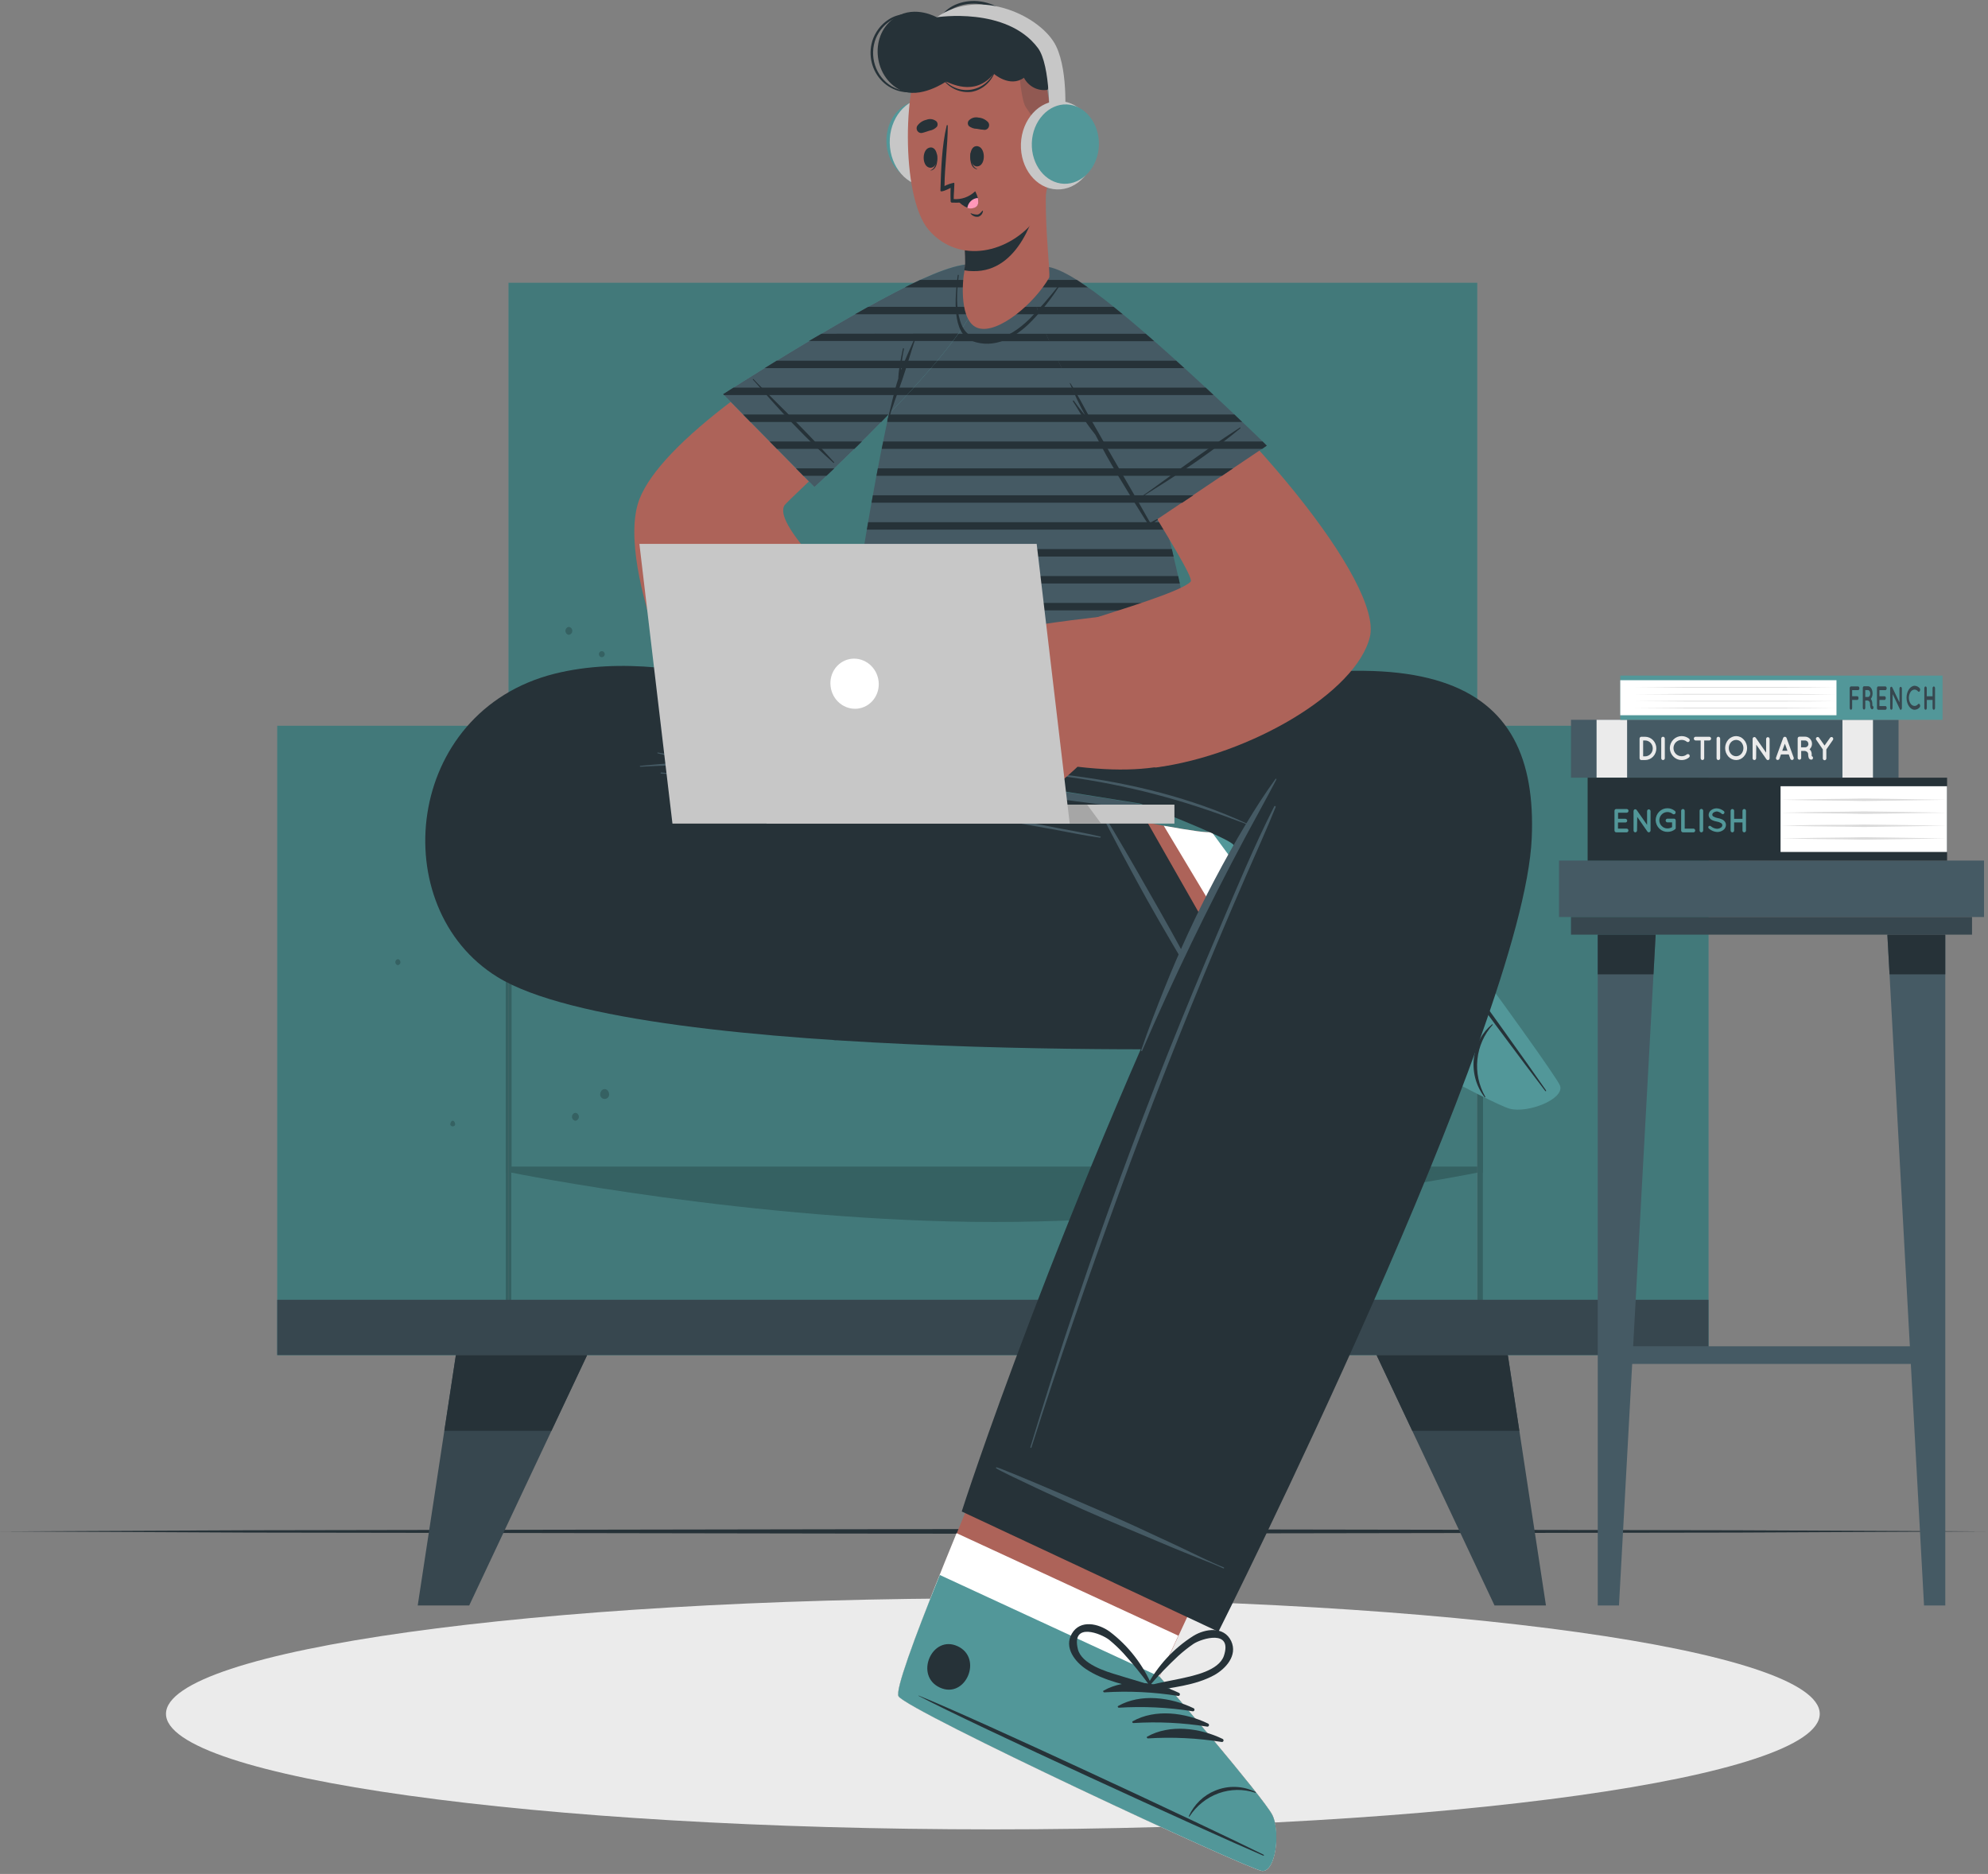 <svg width="594" height="560" viewBox="0 0 594 560" fill="none" xmlns="http://www.w3.org/2000/svg">
<rect x="0" y="0" width="594" height="560" fill="#808080" stroke="none"/>
<path d="M296.66 546.686C433.111 546.686 543.727 531.229 543.727 512.162C543.727 493.095 433.111 477.637 296.66 477.637C160.209 477.637 49.594 493.095 49.594 512.162C49.594 531.229 160.209 546.686 296.66 546.686Z" fill="#EBEBEB"/>
<path d="M0 457.641L74.165 457.301L148.33 457.173L296.66 456.931L444.991 457.173L519.156 457.301L593.321 457.641L519.156 457.997L444.991 458.11L296.66 458.352L148.33 458.11L74.165 457.997L0 457.641Z" fill="#263238"/>
<path d="M151.961 216.893H82.836V404.967H151.961V216.893Z" fill="#529799"/>
<path opacity="0.2" d="M151.961 216.893H82.836V404.967H151.961V216.893Z" fill="black"/>
<path d="M510.5 216.893H441.375V404.967H510.5V216.893Z" fill="#529799"/>
<path opacity="0.2" d="M510.5 216.893H441.375V404.967H510.5V216.893Z" fill="black"/>
<path d="M441.388 84.505H151.945V404.967H441.388V84.505Z" fill="#529799"/>
<path opacity="0.2" d="M441.388 84.505H151.945V404.967H441.388V84.505Z" fill="black"/>
<g opacity="0.2">
<path d="M443.058 216.893H441.414V404.953H443.058V216.893Z" fill="black"/>
<path d="M152.769 216.893H151.125V404.953H152.769V216.893Z" fill="black"/>
<path d="M443.088 350.432H151.125V292.049H443.088V350.432ZM152.851 348.629H441.389V293.796H152.851V348.629Z" fill="black"/>
</g>
<g opacity="0.2">
<path d="M169.97 187.339C169.689 187.371 169.428 187.51 169.239 187.729C169.05 187.948 168.945 188.231 168.945 188.525C168.945 188.819 169.05 189.103 169.239 189.322C169.428 189.54 169.689 189.679 169.97 189.711C170.252 189.679 170.513 189.54 170.702 189.322C170.891 189.103 170.996 188.819 170.996 188.525C170.996 188.231 170.891 187.948 170.702 187.729C170.513 187.51 170.252 187.371 169.97 187.339Z" fill="black"/>
<path d="M171.931 332.552C171.65 332.584 171.389 332.723 171.2 332.942C171.011 333.161 170.906 333.444 170.906 333.738C170.906 334.032 171.011 334.316 171.2 334.534C171.389 334.753 171.65 334.892 171.931 334.924C172.213 334.892 172.474 334.753 172.663 334.534C172.852 334.316 172.957 334.032 172.957 333.738C172.957 333.444 172.852 333.161 172.663 332.942C172.474 332.723 172.213 332.584 171.931 332.552Z" fill="black"/>
<path d="M250.164 309.872C250.164 309.744 250.041 309.631 249.986 309.517C249.94 309.438 249.875 309.372 249.797 309.327C249.719 309.281 249.631 309.257 249.541 309.257C249.452 309.257 249.364 309.281 249.286 309.327C249.208 309.372 249.142 309.438 249.096 309.517C249.029 309.631 248.969 309.75 248.918 309.872C248.261 311.278 250.808 311.278 250.164 309.872Z" fill="black"/>
<path d="M135.895 335.535C135.895 335.421 135.785 335.293 135.716 335.18C135.67 335.1 135.605 335.035 135.527 334.989C135.449 334.943 135.361 334.92 135.271 334.92C135.182 334.92 135.094 334.943 135.016 334.989C134.938 335.035 134.873 335.1 134.826 335.18C134.758 335.293 134.703 335.421 134.648 335.535C134.004 336.941 136.552 336.941 135.895 335.535Z" fill="black"/>
<path d="M179.818 194.582C179.585 194.582 179.363 194.678 179.198 194.849C179.034 195.019 178.941 195.25 178.941 195.491C178.941 195.732 179.034 195.964 179.198 196.134C179.363 196.304 179.585 196.4 179.818 196.4C180.05 196.4 180.273 196.304 180.438 196.134C180.602 195.964 180.695 195.732 180.695 195.491C180.695 195.25 180.602 195.019 180.438 194.849C180.273 194.678 180.05 194.582 179.818 194.582Z" fill="black"/>
<path d="M118.884 286.624C118.673 286.651 118.478 286.758 118.336 286.924C118.195 287.09 118.117 287.304 118.117 287.526C118.117 287.747 118.195 287.961 118.336 288.127C118.478 288.293 118.673 288.4 118.884 288.427C119.096 288.4 119.291 288.293 119.432 288.127C119.574 287.961 119.652 287.747 119.652 287.526C119.652 287.304 119.574 287.09 119.432 286.924C119.291 286.758 119.096 286.651 118.884 286.624Z" fill="black"/>
<path d="M233.658 143.996C233.43 143.762 233.122 143.632 232.802 143.632C232.481 143.632 232.174 143.762 231.946 143.996C231.738 144.22 231.591 144.496 231.519 144.798C231.447 145.1 231.452 145.415 231.535 145.714C231.636 145.979 231.811 146.206 232.039 146.367C232.266 146.527 232.534 146.612 232.809 146.612C233.083 146.612 233.352 146.527 233.579 146.367C233.806 146.206 233.981 145.979 234.082 145.714C234.165 145.414 234.169 145.097 234.094 144.795C234.019 144.494 233.869 144.218 233.658 143.996Z" fill="black"/>
<path d="M181.518 325.835C181.289 325.602 180.982 325.471 180.662 325.471C180.341 325.471 180.034 325.602 179.805 325.835C179.598 326.056 179.451 326.33 179.378 326.63C179.306 326.929 179.312 327.243 179.395 327.539C179.498 327.8 179.673 328.022 179.899 328.179C180.125 328.336 180.39 328.42 180.662 328.42C180.933 328.42 181.199 328.336 181.424 328.179C181.65 328.022 181.825 327.8 181.928 327.539C182.014 327.243 182.021 326.928 181.949 326.628C181.877 326.328 181.728 326.054 181.518 325.835Z" fill="black"/>
<path d="M421.994 338.077C422.299 338.077 422.592 337.951 422.808 337.727C423.023 337.504 423.145 337.2 423.145 336.884C423.145 336.567 423.023 336.264 422.808 336.04C422.592 335.817 422.299 335.691 421.994 335.691C421.689 335.691 421.396 335.817 421.181 336.04C420.965 336.264 420.844 336.567 420.844 336.884C420.844 337.2 420.965 337.504 421.181 337.727C421.396 337.951 421.689 338.077 421.994 338.077Z" fill="black"/>
<path d="M352.502 179.642C352.783 179.61 353.044 179.471 353.233 179.253C353.422 179.034 353.527 178.75 353.527 178.456C353.527 178.162 353.422 177.879 353.233 177.66C353.044 177.441 352.783 177.302 352.502 177.27C352.22 177.302 351.96 177.441 351.77 177.66C351.581 177.879 351.477 178.162 351.477 178.456C351.477 178.75 351.581 179.034 351.77 179.253C351.96 179.471 352.22 179.61 352.502 179.642Z" fill="black"/>
<path d="M459.073 326.872C459.073 326.985 459.182 327.113 459.251 327.227C459.297 327.306 459.362 327.372 459.44 327.417C459.518 327.463 459.606 327.487 459.696 327.487C459.785 327.487 459.873 327.463 459.951 327.417C460.029 327.372 460.094 327.306 460.141 327.227C460.209 327.113 460.264 326.985 460.319 326.872C461.017 325.466 458.429 325.466 459.073 326.872Z" fill="black"/>
<path d="M317.577 255.366C317.805 255.599 318.113 255.73 318.433 255.73C318.753 255.73 319.061 255.599 319.289 255.366C319.499 255.143 319.648 254.867 319.72 254.565C319.792 254.262 319.785 253.946 319.7 253.647C319.597 253.387 319.421 253.164 319.196 253.007C318.97 252.851 318.705 252.767 318.433 252.767C318.161 252.767 317.896 252.851 317.67 253.007C317.445 253.164 317.269 253.387 317.166 253.647C317.085 253.946 317.08 254.262 317.152 254.563C317.224 254.864 317.371 255.141 317.577 255.366Z" fill="black"/>
</g>
<g opacity="0.2">
<path d="M152.852 350.432C152.852 350.432 225.743 365.174 297.073 365.174C368.403 365.174 441.377 350.432 441.377 350.432H152.852Z" fill="black"/>
</g>
<path d="M510.487 388.422H82.836V404.953H510.487V388.422Z" fill="#37474F"/>
<path d="M175.42 404.967L157.848 442.275L140.193 479.782H124.812L130.524 442.275L136.208 404.967H175.42Z" fill="#37474F"/>
<path d="M136.207 404.967H175.433L164.764 427.59H132.77L136.207 404.967Z" fill="#263238"/>
<path d="M461.92 479.782H446.553L428.898 442.275L411.312 404.967H450.539L456.209 442.275L461.92 479.782Z" fill="#37474F"/>
<path d="M453.976 427.59H421.982L411.312 404.967H450.525L453.976 427.59Z" fill="#263238"/>
<path d="M465.535 324.344C464.275 320.41 397.122 228.397 392.534 226.636C392.014 226.394 361.991 248.549 361.991 248.549C360.759 250.267 303.7 237.756 303.7 237.756L303.125 309.134L407.066 306.847C407.066 306.847 421.104 315.368 433.951 322.37C441.854 326.63 448.853 330.323 450.853 330.891C456.085 332.254 466.809 328.249 465.535 324.344Z" fill="#AD6359"/>
<path d="M450.892 330.877C448.879 330.337 441.894 326.701 434.005 322.356C421.172 315.382 407.133 306.805 407.133 306.805L384 307.33L347.719 246.76C355.676 248.18 361.607 249.089 362.004 248.549C362.004 248.549 391.999 226.394 392.533 226.636C397.121 228.397 464.274 320.367 465.534 324.33C466.794 328.292 456.083 332.268 450.892 330.877Z" fill="white"/>
<path d="M466.138 324.457C464.769 320.424 397.37 228.482 392.658 226.664C390.878 225.954 376.223 235.37 361.992 248.549L405.56 307.827C405.56 307.827 445.745 329.911 451.114 331.331C456.482 332.751 467.467 328.491 466.138 324.457Z" fill="#529799"/>
<path d="M461.633 325.934C449.964 310.81 404.259 248.663 393.823 232.799C393.741 232.657 393.823 232.601 393.919 232.714C405.807 247.456 451.018 309.986 461.879 325.75C462.098 326.076 461.879 326.289 461.633 325.934Z" fill="#263238"/>
<path d="M443.581 327.88C442.283 326.199 441.335 324.257 440.795 322.177C440.255 320.097 440.136 317.924 440.445 315.794C440.979 311.957 442.916 308.479 445.855 306.08C445.951 306.08 446.074 306.18 445.992 306.265C443.435 309.11 441.837 312.738 441.437 316.604C441.037 320.47 441.857 324.367 443.773 327.71C443.795 327.736 443.806 327.77 443.803 327.805C443.801 327.84 443.785 327.872 443.759 327.894C443.734 327.917 443.701 327.928 443.667 327.925C443.634 327.923 443.603 327.906 443.581 327.88Z" fill="#263238"/>
<path d="M410.584 311.434C405.982 305.328 402.832 296.523 404.887 288.854C404.969 288.555 405.366 288.669 405.421 288.925C406.646 296.473 408.653 303.863 411.406 310.966C411.438 311.075 411.433 311.192 411.391 311.297C411.35 311.403 411.275 311.49 411.178 311.545C411.082 311.6 410.971 311.619 410.862 311.599C410.754 311.579 410.656 311.521 410.584 311.434Z" fill="#263238"/>
<path d="M415.819 314.786C411.217 308.679 408.067 299.874 410.121 292.205C410.203 291.907 410.601 292.021 410.642 292.276C411.88 299.822 413.886 307.21 416.627 314.317C416.672 314.427 416.676 314.55 416.639 314.662C416.602 314.775 416.526 314.869 416.426 314.928C416.325 314.986 416.208 315.003 416.096 314.977C415.984 314.951 415.885 314.883 415.819 314.786Z" fill="#263238"/>
<path d="M421.159 318.138C416.557 312.031 413.407 303.226 415.461 295.557C415.529 295.259 415.94 295.372 415.981 295.628C417.219 303.174 419.226 310.562 421.967 317.669C422.012 317.778 422.016 317.901 421.979 318.014C421.942 318.127 421.866 318.221 421.765 318.279C421.665 318.337 421.548 318.355 421.436 318.329C421.324 318.303 421.225 318.235 421.159 318.138Z" fill="#263238"/>
<path d="M426.445 321.489C421.83 315.382 418.693 306.577 420.748 298.894C420.748 298.61 421.227 298.724 421.268 298.979C422.5 306.527 424.506 313.916 427.253 321.021C427.298 321.13 427.302 321.253 427.265 321.366C427.228 321.478 427.152 321.573 427.052 321.631C426.952 321.689 426.835 321.707 426.723 321.68C426.611 321.654 426.512 321.586 426.445 321.489Z" fill="#263238"/>
<path d="M382.591 247.853C377.523 240.923 387.919 232.757 392.987 239.701C398.054 246.646 387.659 254.798 382.591 247.853Z" fill="#263238"/>
<path d="M407.969 323.25C409.667 316.661 408.544 309.531 408.257 302.828C408.237 302.681 408.185 302.541 408.104 302.419C408.024 302.297 407.916 302.196 407.791 302.124C407.666 302.052 407.527 302.012 407.384 302.006C407.241 302 407.099 302.029 406.969 302.09C406.95 302.066 406.926 302.047 406.898 302.033C406.871 302.02 406.842 302.013 406.812 302.013C406.781 302.013 406.752 302.02 406.725 302.033C406.697 302.047 406.673 302.066 406.654 302.09C401.528 306.85 397.697 312.922 395.546 319.7C394.369 323.676 394.82 329.527 399.655 330.678C404.134 331.714 406.969 327.099 407.969 323.25ZM403.244 327.426C396.327 331.913 396.848 321.944 397.834 319.047C398.503 317.191 399.29 315.384 400.189 313.636C402.11 310.049 404.203 306.565 406.462 303.197C406.462 306.506 406.627 309.787 406.695 313.139C406.777 317.016 407.065 324.954 403.244 327.426Z" fill="#263238"/>
<path d="M386.782 283.116C383.262 286.667 385.796 291.921 388.768 294.705C393.979 299.363 400.281 302.517 407.039 303.851C407.069 303.858 407.099 303.857 407.129 303.849C407.158 303.841 407.185 303.827 407.208 303.806C407.231 303.785 407.248 303.759 407.259 303.73C407.271 303.7 407.275 303.669 407.272 303.638C407.415 303.623 407.553 303.573 407.675 303.493C407.796 303.413 407.898 303.304 407.971 303.175C408.045 303.047 408.088 302.902 408.097 302.753C408.107 302.604 408.082 302.454 408.025 302.317C404.944 296.423 402.355 289.706 397.616 284.962C394.85 282.264 390.124 279.765 386.782 283.116ZM401.588 294.364C403.177 297.204 404.615 300.158 406.3 302.956C402.689 301.281 399.164 299.414 395.74 297.36C394.092 296.353 392.518 295.224 391.028 293.98C388.741 292.035 383.331 283.769 391.494 283.911C396 283.997 399.698 290.955 401.588 294.364Z" fill="#263238"/>
<path d="M300.55 215.871H253.901C253.901 215.871 205.101 191.557 165.793 201.314C120.732 212.548 114.966 271.229 148.645 291.978C191.322 318.28 381.234 313.181 381.234 313.181L340.146 241.036C340.146 241.036 276.992 227.246 219.728 229.249L300.536 240.61L300.55 215.871Z" fill="#263238"/>
<path d="M342.913 245.737C342.866 245.62 342.838 245.495 342.831 245.368L342.748 245.055C342.748 244.828 342.639 244.601 342.57 244.36C342.438 243.877 342.278 243.403 342.091 242.939C341.927 242.471 341.721 242.016 341.516 241.519C341.291 241.074 341.035 240.647 340.749 240.241C340.749 240.241 340.68 240.241 340.639 240.241C340.617 240.235 340.593 240.235 340.571 240.241C340.571 240.241 340.502 240.241 340.461 240.241C340.43 240.233 340.397 240.233 340.365 240.241C333.421 238.821 286.224 231.89 279.212 231.067C272.199 230.243 265.036 229.547 257.941 228.936C243.782 227.661 229.57 227.13 215.36 227.346C213.99 227.346 212.703 227.417 211.374 227.474C211.086 227.374 210.785 227.317 210.498 227.246C209.813 227.076 209.128 226.906 208.443 226.764C207.169 226.508 205.868 226.309 204.581 226.11C201.841 225.684 199.198 225.386 196.527 224.875C196.495 224.875 196.463 224.888 196.44 224.912C196.417 224.936 196.404 224.969 196.404 225.003C196.404 225.036 196.417 225.069 196.44 225.093C196.463 225.117 196.495 225.13 196.527 225.13C199.267 225.741 201.869 226.551 204.553 227.161C205.334 227.332 206.101 227.516 206.882 227.673C201.677 227.957 196.473 228.368 191.282 228.865C191.254 228.875 191.23 228.893 191.214 228.917C191.197 228.941 191.188 228.97 191.188 229C191.188 229.03 191.197 229.059 191.214 229.084C191.23 229.108 191.254 229.126 191.282 229.135C198.349 228.695 205.471 228.638 212.566 228.766C219.66 228.894 226.618 229.05 233.644 229.476C247.861 230.314 262.05 231.635 276.212 233.169C284.156 234.035 332.271 241.32 340.242 241.69H340.338C340.406 241.874 340.475 242.073 340.557 242.258C340.776 242.698 340.995 243.152 341.242 243.578C341.458 244.008 341.696 244.425 341.954 244.828C342.077 245.027 342.201 245.226 342.338 245.425L342.543 245.723C342.624 245.818 342.693 245.923 342.748 246.035C342.735 246.021 343.009 245.908 342.913 245.737Z" fill="#455A64"/>
<path d="M366.427 308.835C363.88 304.575 361.716 300.13 359.387 295.784C357.059 291.438 354.717 287.064 352.375 282.704C347.705 274.013 330.94 244.786 329.283 242.741C329.174 242.613 328.968 242.741 329.009 242.911C329.804 245.169 340.268 264.526 342.705 268.829C347.527 277.464 352.581 285.871 357.58 294.392C358.949 296.821 360.47 299.221 361.921 301.649C363.373 304.078 364.907 306.435 366.222 308.921C366.277 309.134 366.51 308.992 366.427 308.835Z" fill="#455A64"/>
<path d="M328.806 250.012C324.615 248.961 320.328 248.293 316.096 247.456C311.864 246.618 307.605 245.794 303.359 244.984C294.867 243.346 286.357 241.78 277.829 240.284C260.846 237.33 243.78 234.859 226.619 233.183C216.935 232.217 207.239 231.592 197.528 230.854C197.322 230.854 197.336 231.166 197.528 231.18C214.799 231.99 232.056 234.418 249.163 236.96C266.269 239.503 283.02 242.258 299.839 245.212C304.605 246.045 309.371 246.892 314.138 247.754C318.972 248.62 323.807 249.685 328.669 250.324C328.916 250.324 328.998 250.054 328.806 250.012Z" fill="#455A64"/>
<path d="M377.072 559.113C372.963 558.687 271.255 511.281 268.475 506.921C267.407 505.288 273.2 489.51 280.802 470.664C282.418 466.603 284.13 462.413 285.883 458.167C297.21 430.573 309.865 401.573 309.865 401.573L378.004 433.087L352.145 488.8L346.475 501.042C346.475 501.042 377.593 537.256 380.154 542.369C382.715 547.482 381.168 559.539 377.072 559.113Z" fill="#AD6359"/>
<path d="M377.071 559.113C372.962 558.687 271.253 511.281 268.473 506.921C267.186 504.919 276.006 482.054 285.813 458.167L352.075 488.8L346.405 501.042C346.405 501.042 377.523 537.256 380.084 542.369C382.645 547.482 381.166 559.539 377.071 559.113Z" fill="white"/>
<path d="M377.072 559.113C372.963 558.687 271.255 511.281 268.475 506.921C267.407 505.288 273.2 489.51 280.802 470.664L346.475 501.042C346.475 501.042 377.593 537.256 380.154 542.369C382.715 547.482 381.168 559.539 377.072 559.113Z" fill="#529799"/>
<path d="M377.466 554.213C360.606 545.834 291.81 513.667 274.525 506.723C274.388 506.723 274.347 506.723 274.525 506.822C291.07 515.514 360.099 547.098 377.384 554.512C377.685 554.654 377.795 554.398 377.466 554.213Z" fill="#263238"/>
<path d="M375.182 535.524C373.306 534.592 371.264 534.073 369.185 534C367.106 533.926 365.035 534.3 363.102 535.098C359.618 536.504 356.789 539.244 355.199 542.753C355.199 542.866 355.35 542.951 355.405 542.852C357.504 539.622 360.557 537.184 364.105 535.904C367.653 534.624 371.506 534.57 375.086 535.751C375.113 535.756 375.141 535.751 375.165 535.738C375.19 535.724 375.209 535.702 375.22 535.676C375.231 535.65 375.233 535.621 375.226 535.593C375.219 535.566 375.204 535.541 375.182 535.524Z" fill="#263238"/>
<path d="M352.253 505.885C345.473 502.604 336.475 501.411 329.722 505.231C329.462 505.373 329.722 505.757 329.928 505.743C337.298 505.281 344.695 505.638 351.993 506.808C352.107 506.831 352.225 506.809 352.324 506.747C352.423 506.684 352.497 506.585 352.529 506.469C352.562 506.354 352.551 506.23 352.5 506.122C352.449 506.013 352.361 505.929 352.253 505.885Z" fill="#263238"/>
<path d="M356.609 510.472C349.761 507.191 340.831 505.998 334.078 509.819C333.818 509.961 334.078 510.344 334.27 510.33C341.645 509.868 349.047 510.225 356.348 511.395C356.462 511.418 356.581 511.396 356.68 511.334C356.779 511.271 356.852 511.172 356.885 511.057C356.918 510.941 356.907 510.817 356.856 510.709C356.805 510.6 356.717 510.516 356.609 510.472Z" fill="#263238"/>
<path d="M360.949 515.059C354.169 511.778 345.17 510.585 338.418 514.392C338.158 514.548 338.418 514.931 338.61 514.917C345.985 514.455 353.386 514.812 360.688 515.982C360.802 516.005 360.921 515.983 361.02 515.921C361.119 515.858 361.192 515.759 361.225 515.644C361.257 515.528 361.247 515.404 361.196 515.296C361.145 515.188 361.057 515.103 360.949 515.059Z" fill="#263238"/>
<path d="M365.292 519.646C358.512 516.366 349.514 515.173 342.762 518.979C342.501 519.135 342.762 519.518 342.967 519.504C350.337 519.042 357.734 519.399 365.032 520.569C365.146 520.592 365.264 520.571 365.363 520.508C365.462 520.445 365.536 520.347 365.568 520.231C365.601 520.115 365.591 519.991 365.539 519.883C365.488 519.775 365.4 519.69 365.292 519.646Z" fill="#263238"/>
<path d="M286.129 491.953C278.459 488.402 273.131 500.758 280.815 504.308C288.499 507.859 293.813 495.503 286.129 491.953Z" fill="#263238"/>
<path d="M367.879 490.433C365.702 485.86 360.1 486.727 356.635 488.828C350.745 492.527 345.899 497.768 342.582 504.024C342.567 504.052 342.557 504.084 342.555 504.117C342.553 504.149 342.558 504.182 342.57 504.212C342.582 504.242 342.6 504.269 342.624 504.291C342.647 504.312 342.675 504.328 342.706 504.337C342.637 504.905 343.021 505.601 343.692 505.473C350.061 504.252 357.018 503.769 362.867 500.559C366.181 498.684 369.865 494.765 367.879 490.433ZM352.978 501.582C349.855 502.249 346.732 502.774 343.637 503.57C346.29 500.525 349.092 497.624 352.033 494.878C353.471 493.564 354.995 492.354 356.594 491.257C359.086 489.61 368.345 486.826 365.688 494.836C364.168 499.267 356.648 500.772 352.923 501.582H352.978Z" fill="#263238"/>
<path d="M324.438 498.755C329.916 502.462 336.86 503.57 343.106 505.345C343.749 505.53 344.201 504.876 344.174 504.294C344.204 504.291 344.233 504.279 344.259 504.262C344.284 504.244 344.305 504.22 344.32 504.192C344.335 504.165 344.343 504.134 344.344 504.102C344.344 504.07 344.338 504.039 344.325 504.01C341.538 497.48 337.146 491.823 331.587 487.607C328.3 485.221 322.78 483.844 320.247 488.218C317.85 492.35 321.205 496.583 324.438 498.755ZM322.055 492.805C320.069 484.582 329.067 488.189 331.423 490.05C332.925 491.283 334.343 492.621 335.669 494.055C338.371 497.05 340.921 500.188 343.311 503.456C340.298 502.391 337.216 501.596 334.162 500.616C330.533 499.551 323.15 497.335 322.055 492.805Z" fill="#263238"/>
<path d="M287.359 451.691L364.058 487.621C364.058 487.621 455.289 306.066 457.672 250.452C459.699 203.16 427.951 184.911 325.298 215.502L300.152 215.828V233.822C311.191 235.327 340.638 240.127 340.638 240.127C362.059 248.506 368.962 251.972 368.619 252.696C315.122 364.634 287.359 451.691 287.359 451.691Z" fill="#263238"/>
<path d="M381.111 232.785C378.015 237.046 375.153 241.505 372.413 246.05C355.978 238.452 338.022 234.063 320.19 231.777C315.149 231.142 310.086 230.669 305.001 230.357C304.795 230.357 304.809 230.683 305.001 230.698C323.046 232.008 340.879 235.526 358.128 241.178C362.908 242.712 367.579 244.473 372.29 246.22C369.003 251.673 365.894 257.269 362.922 262.893C357.365 273.416 352.363 284.244 347.938 295.33C345.473 301.465 343.076 307.643 340.953 313.92C340.953 314.104 341.186 314.218 341.254 314.048C350.623 292.395 360.845 271.206 371.92 250.481C375.043 244.629 378.303 238.863 381.357 232.97C381.467 232.814 381.22 232.558 381.111 232.785Z" fill="#455A64"/>
<path d="M365.675 468.406C361.196 466.603 356.868 464.345 352.499 462.299L339.337 456.179C330.571 452.117 300.275 439.136 297.769 438.483C297.604 438.483 297.522 438.696 297.645 438.781C299.59 440.102 319.135 449.12 323.559 451.08C332.406 455.014 341.364 458.65 350.253 462.442C352.8 463.507 355.361 464.515 357.922 465.552C360.484 466.588 363.072 467.54 365.579 468.719C365.729 468.733 365.825 468.463 365.675 468.406Z" fill="#455A64"/>
<path d="M380.729 240.98C374.689 252.895 369.539 265.364 364.294 277.677C359.048 289.99 353.98 302.26 349.036 314.601C339.202 339.275 330.044 364.222 321.561 389.445C316.74 403.646 312.234 418.075 307.865 432.476C307.797 432.689 308.112 432.76 308.18 432.561C316.302 407.083 325.095 381.832 334.271 356.752C343.448 331.672 353.172 306.932 363.472 282.378C366.366 275.485 369.302 268.616 372.279 261.771C375.264 254.911 378.373 248.095 381.167 241.164C381.25 240.937 380.88 240.696 380.729 240.98Z" fill="#455A64"/>
<path d="M251.574 214.365C253.259 216.212 359.774 218.74 360.322 218.044C361.774 216.141 347.995 146.041 336.888 119.242C322.685 84.86 314.59 81.806 309.81 79.761C303.702 77.148 292.581 77.759 289.896 78.923C286.842 80.216 273.625 95.596 269.653 108.023C261.695 133.004 250.095 212.746 251.574 214.365Z" fill="#455A64"/>
<path d="M318.493 85.882H282.815C283.472 85.087 284.184 84.334 284.732 83.653H316.233C316.932 84.277 317.685 85.016 318.493 85.882ZM322.986 91.705H278.363L276.843 93.92H324.424C323.931 93.144 323.451 92.406 322.986 91.705ZM327.793 99.743H273.378C272.967 100.482 272.584 101.163 272.214 101.959H329.012L327.793 99.743ZM331.833 107.796H269.735L269.653 108.023C269.447 108.648 269.255 109.315 269.05 110.011H332.861C332.518 109.244 332.176 108.52 331.833 107.796ZM335.449 115.834H267.475C267.297 116.544 267.105 117.254 266.927 118.049H336.381L335.449 115.834ZM338.682 123.872H265.571C265.42 124.61 265.256 125.292 265.092 126.102H339.476C339.216 125.335 338.942 124.625 338.682 123.872ZM341.421 131.924H263.9C263.736 132.663 263.585 133.401 263.448 134.14H342.119L341.421 131.924ZM343.845 139.963H262.298C262.161 140.701 262.01 141.383 261.873 142.178H344.475C344.256 141.425 344.051 140.687 343.831 139.963H343.845ZM346.078 148.015H260.805C260.668 148.753 260.545 149.435 260.408 150.23H346.694C346.461 149.492 346.269 148.768 346.064 148.015H346.078ZM348.173 156.053H259.394C259.257 156.792 259.134 157.473 259.011 158.269H348.707C348.529 157.53 348.351 156.792 348.159 156.053H348.173ZM350.159 164.091H258.038L257.668 166.321H350.666C350.488 165.582 350.31 164.83 350.145 164.091H350.159ZM352.035 172.144H256.737C256.627 172.882 256.504 173.564 256.395 174.359H352.515L352.035 172.144ZM353.816 180.182H255.573L255.244 182.397H354.35C354.186 181.659 353.967 180.92 353.802 180.182H353.816ZM355.528 188.22H254.326C254.217 188.973 254.121 189.725 254.011 190.45H355.966L355.528 188.22ZM357.144 196.272H253.231C253.121 197.039 253.025 197.778 252.943 198.488H357.541C357.418 197.764 357.267 197.054 357.13 196.272H357.144ZM358.637 204.311H252.217C252.135 205.092 252.053 205.844 251.984 206.54H359.007C358.884 205.83 358.76 205.077 358.623 204.311H358.637ZM360.007 212.363H251.464C251.362 213.03 251.395 213.712 251.56 214.365C251.757 214.483 251.977 214.556 252.204 214.578H360.212C360.144 213.925 360.048 213.187 359.938 212.363H360.007Z" fill="#263238"/>
<path d="M327.463 89.12C373.4 124.909 413.119 174.586 409.312 190.322C405.271 206.952 373.524 225.556 345.474 229.348C339.735 230.129 321.971 186.459 327.847 184.457C332.435 182.894 353.28 176.745 355.773 173.791C357.499 171.732 325.162 124.554 314.684 99.942C303.618 74.081 315.164 79.477 327.463 89.12Z" fill="#AD6359"/>
<path d="M339.695 183.079C339.695 183.079 322.163 184.897 310.754 186.658C304.386 187.638 293.62 190.322 289.265 193.262C282.746 197.65 258.175 220.344 263.352 226.636C268.036 232.317 275.117 223.313 275.117 223.313C275.117 223.313 266.488 232.416 272.816 236.591C279.143 240.767 287.306 228.07 287.306 228.07C287.306 228.07 277.5 237.074 284.663 240.852C290.881 244.132 301.756 230.584 301.756 230.584C301.756 230.584 290.457 238.878 296.51 242.883C303.194 247.314 321.958 229.135 321.958 229.135C336.955 230.868 346.2 229.803 356.774 226.735C358.705 226.224 339.695 183.079 339.695 183.079Z" fill="#AD6359"/>
<path d="M284.677 231.138C285.348 230.172 286.047 229.22 286.732 228.297C288.025 226.397 289.425 224.576 290.923 222.844C292.416 221.182 293.977 219.592 295.579 218.044C297.182 216.496 299.154 214.962 300.798 213.286C300.808 213.267 300.823 213.25 300.841 213.238C300.859 213.226 300.88 213.218 300.901 213.216C300.922 213.213 300.944 213.216 300.964 213.224C300.984 213.231 301.002 213.244 301.017 213.26C301.031 213.277 301.042 213.296 301.048 213.318C301.054 213.339 301.055 213.361 301.051 213.383C301.047 213.405 301.038 213.426 301.025 213.443C301.012 213.461 300.995 213.475 300.976 213.485C299.32 215.119 297.756 216.85 296.292 218.669C294.799 220.401 293.333 222.148 291.854 223.895C290.375 225.642 288.882 227.204 287.389 228.865C286.649 229.703 286.019 230.57 285.239 231.422C284.621 232.289 283.933 233.102 283.184 233.85C283.166 233.858 283.146 233.861 283.126 233.858C283.106 233.856 283.087 233.847 283.071 233.834C283.056 233.821 283.044 233.803 283.037 233.784C283.031 233.764 283.029 233.743 283.034 233.722C283.491 232.802 284.042 231.936 284.677 231.138Z" fill="#263238"/>
<path d="M273.375 225.244C275.67 221.637 278.2 218.196 280.949 214.948C283.742 211.72 286.839 208.789 290.194 206.199C290.317 206.114 290.468 206.285 290.372 206.398C287.633 209.636 284.743 212.817 281.908 216.013C280.538 217.575 274.443 224.861 273.69 225.542C273.512 225.713 273.265 225.457 273.375 225.244Z" fill="#263238"/>
<path d="M295.167 237.003C297.389 233.653 299.823 230.46 302.454 227.445C305.405 224.654 308.55 222.091 311.863 219.776C311.986 219.776 312.151 219.862 312.041 219.975C309.096 222.816 306.124 225.542 303.33 228.496C301.961 229.916 296.838 236.023 295.414 237.287C295.291 237.344 295.085 237.159 295.167 237.003Z" fill="#263238"/>
<path d="M378.537 133.146L343.557 156.664C343.557 156.664 317.603 114.996 310.878 95.255C304.153 75.515 311.987 75.472 330.354 89.774C348.721 104.075 378.537 133.146 378.537 133.146Z" fill="#455A64"/>
<path d="M325.041 85.882H308.606C308.532 85.141 308.532 84.394 308.606 83.653H321.768C322.685 84.306 323.863 85.059 325.041 85.882ZM332.738 91.705H309.756C309.948 92.415 310.167 93.125 310.427 93.921H335.464L332.738 91.705ZM342.326 99.743H312.564C312.852 100.453 313.167 101.163 313.495 101.959H344.86C344.011 101.206 343.23 100.482 342.312 99.743H342.326ZM351.434 107.796H316.166L317.234 110.011H353.872L351.434 107.796ZM360.241 115.834H320.152C320.535 116.558 320.919 117.254 321.316 118.049H362.596L360.241 115.834ZM368.828 123.872H324.425L325.644 126.102H371.156L368.828 123.872ZM377.251 131.924H328.904C329.328 132.677 329.739 133.415 330.164 134.14H377.128L378.498 133.188L377.251 131.924ZM333.533 139.963L334.82 142.178H365.144L368.431 139.963H333.533ZM338.285 148.015L339.655 150.23H353.242L356.543 148.015H338.285ZM343.175 156.053L343.572 156.706L344.545 156.053H343.175Z" fill="#263238"/>
<path d="M370.62 127.99C357.28 138.997 344.104 146.453 341.488 148.37C341.365 148.455 341.255 148.242 341.378 148.157C344.035 146.481 358.293 135.603 370.483 127.763C370.62 127.664 370.716 127.891 370.62 127.99Z" fill="#263238"/>
<path d="M345.801 155.102C345.069 155.43 344.36 155.809 343.678 156.238C339.788 149.279 335.597 142.235 331.639 135.304L325.832 125.136C323.832 121.6 321.997 117.907 319.806 114.499C319.8 114.488 319.793 114.479 319.784 114.472C319.775 114.465 319.765 114.459 319.755 114.456C319.744 114.453 319.732 114.452 319.721 114.453C319.71 114.454 319.699 114.458 319.689 114.463C319.679 114.469 319.671 114.476 319.664 114.486C319.656 114.495 319.651 114.505 319.648 114.516C319.645 114.527 319.644 114.539 319.645 114.551C319.646 114.562 319.65 114.574 319.655 114.584C321.081 117.951 322.672 121.241 324.421 124.44C324.065 123.957 323.723 123.446 323.339 123.02C322.476 121.955 321.627 120.89 320.86 119.753C320.737 119.583 320.449 119.753 320.573 119.924C321.312 121.003 321.942 122.125 322.641 123.261C323.339 124.397 324.01 125.477 324.764 126.57C325.517 127.664 326.257 128.615 327.037 129.595C327.121 129.724 327.212 129.848 327.311 129.964C328.38 131.995 329.42 134.026 330.53 136.029C334.42 143.03 343.254 157.132 343.377 157.09C344.267 156.583 345.115 155.998 345.911 155.343C345.965 155.215 345.965 155.073 345.801 155.102Z" fill="#263238"/>
<path d="M269.913 87.7C232.632 107.781 197.625 132.208 191.05 149.179C186.941 159.859 192.023 179.216 196.173 190.847C198.2 196.528 249.766 174.459 245.479 169.758C234.878 158.141 233.153 153.483 234.317 151.125C235.043 149.62 275.844 112.894 287.294 96.335C303.264 73.271 286.225 78.909 269.913 87.7Z" fill="#AD6359"/>
<path d="M264.967 222.205C260.091 225.045 254.366 211.994 254.366 211.994C254.188 214.486 253.17 216.834 251.49 218.626C248.395 221.637 242.492 217.916 242.492 217.916C241.779 220.457 240.348 222.718 238.383 224.406C235.137 226.977 228.659 224.122 228.659 224.122C226.763 226.083 224.249 227.268 221.578 227.46C214.428 227.687 208.361 218.271 204.43 212.335C200.499 206.398 194.76 185.706 193.281 181.886L229.864 155.457C229.864 155.457 254.764 176.93 258.421 184.599C261.489 191.06 272.404 217.873 264.967 222.205Z" fill="#AD6359"/>
<path d="M254.449 211.809C252.833 204.154 249.313 196.883 245.985 189.953C245.902 189.796 245.669 189.953 245.752 190.066C249.217 196.954 250.984 204.964 254.189 211.965C254.215 211.98 254.245 211.987 254.275 211.986C254.305 211.986 254.334 211.977 254.36 211.961C254.386 211.946 254.408 211.924 254.423 211.897C254.439 211.871 254.448 211.84 254.449 211.809Z" fill="#263238"/>
<path d="M242.888 217.447C242.339 215.743 241.579 214.12 240.628 212.619C239.71 210.971 238.779 209.338 237.82 207.705C235.889 204.467 233.889 201.271 231.794 198.133C231.698 197.991 231.479 198.133 231.561 198.261C233.479 201.499 235.355 204.765 237.135 208.074C238.026 209.736 238.902 211.411 239.779 213.073C240.497 214.709 241.389 216.257 242.436 217.689C242.474 217.736 242.526 217.769 242.584 217.781C242.642 217.793 242.703 217.785 242.756 217.757C242.808 217.728 242.85 217.682 242.874 217.626C242.898 217.57 242.903 217.507 242.888 217.447Z" fill="#263238"/>
<path d="M228.574 224.037C228.063 222.495 227.303 221.055 226.328 219.776C225.411 218.356 224.52 216.851 223.589 215.388C221.795 212.448 220.014 209.509 218.33 206.512C218.309 206.49 218.282 206.475 218.253 206.47C218.223 206.465 218.193 206.47 218.167 206.485C218.14 206.499 218.119 206.522 218.107 206.55C218.094 206.578 218.091 206.61 218.097 206.64C219.795 209.693 221.452 212.775 223.178 215.814C224.027 217.234 224.876 218.796 225.739 220.288C226.397 221.72 227.297 223.019 228.396 224.122C228.506 224.122 228.602 224.037 228.574 224.037Z" fill="#263238"/>
<path d="M216.059 117.794L243.355 145.558C243.355 145.558 279.253 112.596 289.648 94.645C300.044 76.694 292.388 75.018 271.611 85.243C250.833 95.469 216.059 117.794 216.059 117.794Z" fill="#529799"/>
<path d="M216.059 117.794L243.355 145.558C243.355 145.558 279.253 112.596 289.648 94.645C300.044 76.694 292.388 75.018 271.611 85.243C250.833 95.469 216.059 117.794 216.059 117.794Z" fill="#455A64"/>
<path d="M294.196 83.653C294.105 84.41 293.945 85.157 293.716 85.882H270.337L271.611 85.243C272.761 84.675 273.87 84.15 274.939 83.653H294.196ZM259.393 91.705L255.449 93.92H290.059C290.498 93.154 290.909 92.401 291.278 91.705H259.393ZM245.423 99.743L241.684 101.902H284.704C285.266 101.149 285.8 100.482 286.32 99.686L245.423 99.743ZM232.042 107.796L228.467 110.011H278.171C278.801 109.273 279.431 108.591 280.034 107.796H232.042ZM219.14 115.834L216.059 117.794L216.305 118.049H270.981L273.008 115.834H219.14ZM222.03 123.872L224.222 126.102H263.324L265.475 123.872H222.03ZM229.947 131.924L232.124 134.14H255.298L257.558 131.924H229.947ZM237.849 139.963L240.027 142.178H246.971L249.299 139.963H237.849Z" fill="#263238"/>
<path d="M249.023 138.301C236.423 127.195 227.109 115.649 224.945 113.434C224.85 113.32 225.028 113.164 225.124 113.277C227.151 115.578 239.792 127.607 249.229 138.131C249.338 138.258 249.147 138.415 249.023 138.301Z" fill="#263238"/>
<path d="M273.172 101.391C271.803 104.43 270.433 107.455 269.269 110.579C269.269 110.366 269.269 110.167 269.269 109.954C269.416 108.042 269.696 106.144 270.104 104.274C270.104 104.061 269.844 103.961 269.789 104.174C269.378 106.063 269.009 107.98 268.721 109.855C268.57 110.778 268.488 111.701 268.42 112.624C268.426 112.738 268.426 112.852 268.42 112.965C268.412 113.002 268.412 113.041 268.42 113.079C267.05 117.24 266.256 121.5 265.119 125.704C265.113 125.725 265.112 125.746 265.115 125.767C265.117 125.788 265.124 125.808 265.134 125.827C265.144 125.845 265.158 125.862 265.174 125.875C265.19 125.888 265.209 125.897 265.228 125.903C265.248 125.908 265.269 125.91 265.289 125.907C265.309 125.905 265.329 125.898 265.347 125.887C265.365 125.877 265.38 125.863 265.393 125.846C265.405 125.829 265.415 125.81 265.42 125.789C266.543 121.671 268.159 117.68 269.529 113.661C270.899 109.642 272.076 105.538 273.419 101.49C273.46 101.362 273.227 101.249 273.172 101.391Z" fill="#263238"/>
<path d="M292.374 98.082C298.373 99.786 309.097 90.612 313.466 82.999C313.767 82.474 313.178 76.836 312.781 69.948C312.548 65.687 312.384 61.1 312.535 56.84C312.535 55.959 286.512 62.35 286.512 62.35C287.795 67.74 288.439 73.272 288.429 78.824C288.392 79.408 288.31 79.987 288.183 80.557C288.174 80.656 288.174 80.756 288.183 80.855C287.498 84.15 286.58 96.42 292.374 98.082Z" fill="#AD6359"/>
<path d="M310.944 56.882C309.492 63.983 304.548 81.309 290.769 81.025C289.887 81.03 289.007 80.949 288.14 80.784C288.13 80.685 288.13 80.585 288.14 80.486C288.267 79.916 288.349 79.337 288.386 78.753C288.395 73.197 287.751 67.66 286.469 62.265C286.469 62.265 305.315 57.734 310.944 56.882Z" fill="#263238"/>
<path d="M284.937 41.9C285.06 48.447 280.663 53.857 275.116 53.957C269.57 54.056 264.981 48.858 264.858 42.297C264.735 35.736 269.131 30.339 274.678 30.226C280.225 30.112 284.813 35.338 284.937 41.9Z" fill="#529799"/>
<path d="M277.265 55.694C283.436 55.572 288.329 49.56 288.194 42.267C288.059 34.974 282.947 29.161 276.776 29.284C270.604 29.407 265.711 35.419 265.846 42.712C265.981 50.005 271.093 55.817 277.265 55.694Z" fill="#C7C7C7"/>
<path d="M311.206 21.421C315.465 30.311 315.054 58.175 309.603 65.318C301.7 75.671 286.594 79.136 277.554 68.783C268.802 58.728 269.966 22.429 276.267 15.711C285.525 5.813 304.878 8.298 311.206 21.421Z" fill="#AD6359"/>
<path d="M290.033 45.635C290.033 45.635 290.17 45.72 290.17 45.805C290.088 47.68 290.307 49.838 291.937 50.477V50.591C289.937 50.279 289.677 47.396 290.033 45.635Z" fill="#263238"/>
<path d="M291.673 43.675C294.576 43.476 294.741 49.54 292.042 49.725C289.344 49.909 289.221 43.859 291.673 43.675Z" fill="#263238"/>
<path d="M279.91 45.99C279.91 45.99 279.759 46.089 279.773 46.16C279.882 48.035 279.69 50.193 278.074 50.875C278.074 50.875 278.074 50.989 278.074 50.974C280.088 50.619 280.293 47.751 279.91 45.99Z" fill="#263238"/>
<path d="M278.24 44.072C275.323 43.93 275.254 49.995 277.952 50.122C280.651 50.25 280.678 44.2 278.24 44.072Z" fill="#263238"/>
<path d="M294.239 38.818C293.439 38.759 292.643 38.65 291.856 38.491C291 38.492 290.168 38.203 289.486 37.667C289.304 37.459 289.195 37.193 289.175 36.913C289.155 36.633 289.226 36.353 289.377 36.119C289.741 35.698 290.207 35.385 290.727 35.213C291.247 35.04 291.802 35.015 292.335 35.139C293.454 35.211 294.506 35.719 295.28 36.56C295.426 36.767 295.515 37.011 295.539 37.267C295.562 37.523 295.517 37.78 295.411 38.011C295.304 38.243 295.138 38.441 294.932 38.583C294.726 38.724 294.486 38.806 294.239 38.818Z" fill="#263238"/>
<path d="M275.432 39.741C276.24 39.57 276.953 39.286 277.733 39.045C278.577 38.914 279.357 38.5 279.952 37.866C280.104 37.63 280.175 37.349 280.155 37.066C280.135 36.783 280.025 36.515 279.842 36.304C279.421 35.943 278.914 35.706 278.374 35.619C277.834 35.531 277.282 35.596 276.775 35.807C275.668 36.046 274.689 36.711 274.035 37.667C273.917 37.898 273.862 38.159 273.878 38.42C273.893 38.681 273.977 38.933 274.122 39.147C274.266 39.362 274.465 39.531 274.696 39.636C274.928 39.74 275.182 39.777 275.432 39.741Z" fill="#263238"/>
<path d="M293.538 62.989C293.114 63.429 292.689 64.054 292.045 64.125C291.372 64.131 290.705 63.991 290.087 63.713C290.087 63.713 289.963 63.713 290.004 63.813C290.274 64.174 290.633 64.452 291.043 64.62C291.452 64.787 291.898 64.837 292.333 64.764C292.698 64.652 293.022 64.43 293.266 64.127C293.51 63.824 293.662 63.453 293.702 63.06C293.73 62.946 293.593 62.918 293.538 62.989Z" fill="#263238"/>
<path d="M291.47 57.422C291.032 58.178 290.449 58.832 289.756 59.343C289.063 59.853 288.276 60.21 287.443 60.39C286.715 60.554 285.968 60.611 285.224 60.561C285.083 60.575 284.941 60.575 284.8 60.561H284.403C284.305 60.545 284.216 60.496 284.149 60.421C284.082 60.346 284.041 60.251 284.033 60.149C284.026 60.083 284.026 60.016 284.033 59.95V59.779C283.964 58.359 284.033 56.144 284.033 56.144C283.54 56.414 280.979 57.706 280.992 56.953C281.184 50.69 281.389 43.731 282.855 37.54C282.855 37.494 282.872 37.451 282.903 37.419C282.934 37.387 282.976 37.369 283.019 37.369C283.063 37.369 283.105 37.387 283.135 37.419C283.166 37.451 283.184 37.494 283.184 37.54C283.184 43.561 282.266 49.554 282.211 55.604C283.123 55.129 284.096 54.794 285.101 54.61C285.293 54.61 284.882 58.871 284.964 59.495C286.11 59.583 287.261 59.429 288.349 59.043C289.436 58.657 290.437 58.048 291.292 57.252C291.429 57.152 291.579 57.266 291.47 57.422Z" fill="#263238"/>
<path d="M286.031 59.794C286.822 60.804 287.85 61.587 289.017 62.066C289.668 62.28 290.366 62.28 291.017 62.066C292.455 61.626 292.455 60.248 292.153 59.084C291.987 58.462 291.752 57.861 291.455 57.294C289.953 58.711 288.051 59.587 286.031 59.794Z" fill="#263238"/>
<path d="M289.02 62.137C289.67 62.351 290.369 62.351 291.019 62.137C292.457 61.697 292.457 60.319 292.156 59.155C291.385 59.209 290.654 59.534 290.084 60.076C289.514 60.618 289.139 61.345 289.02 62.137Z" fill="#FF98B9"/>
<path opacity="0.2" d="M314.067 41.189C312.314 40.849 308.26 34.557 306.52 32.058C304.781 29.558 304.096 16.351 304 13.368C307.087 15.293 309.585 18.085 311.204 21.421C313.094 25.397 314.067 33.165 314.067 41.189Z" fill="#263238"/>
<path d="M281.883 23.636C282.898 24.852 284.195 25.78 285.652 26.332C287.109 26.884 288.678 27.041 290.21 26.789C291.778 26.528 293.255 25.855 294.499 24.833C295.744 23.811 296.715 22.474 297.318 20.952C297.318 20.867 297.483 20.952 297.455 20.952C296.951 22.604 296.021 24.081 294.765 25.225C293.51 26.369 291.978 27.135 290.333 27.442C288.704 27.656 287.05 27.422 285.535 26.764C284.021 26.106 282.7 25.047 281.705 23.693C281.595 23.665 281.787 23.522 281.883 23.636Z" fill="#263238"/>
<path d="M291.182 0.288C296.455 0.388 301.304 3.384 303.262 7.091C304.343 9.202 304.705 11.629 304.289 13.979C304.289 14.078 304.084 14.064 304.098 13.979C304.193 11.898 303.747 9.829 302.808 7.988C301.868 6.147 300.469 4.601 298.756 3.512C296.883 2.249 294.753 1.454 292.533 1.19C290.313 0.926 288.064 1.201 285.964 1.993C283.919 2.729 282.188 4.186 281.074 6.111C280.978 6.31 280.581 6.111 280.663 5.969C282.06 2.49 286.388 0.217 291.182 0.288Z" fill="#263238"/>
<path d="M260.61 12.332C261.452 9.623 263.195 7.312 265.527 5.813C268.746 3.725 272.376 4.009 276.032 4.393C276.142 4.393 276.128 4.563 276.032 4.549C272.937 4.251 269.787 4.137 266.952 5.671C264.603 6.91 262.743 8.959 261.692 11.465C260.684 14.038 260.604 16.902 261.467 19.531C262.33 22.16 264.078 24.379 266.39 25.78C267.741 26.554 269.23 27.032 270.766 27.186C272.302 27.34 273.852 27.166 275.32 26.675C275.43 26.675 275.512 26.803 275.402 26.86C273.417 27.616 271.268 27.782 269.196 27.34C267.124 26.899 265.212 25.867 263.676 24.36C262.139 22.854 261.038 20.932 260.496 18.812C259.955 16.692 259.994 14.458 260.61 12.36V12.332Z" fill="#263238"/>
<path d="M312.985 26.846C312.985 26.846 317.888 17.018 313.656 11.394C311.245 8.213 303.383 8.724 303.383 8.724C301.25 5.501 297.968 3.289 294.262 2.575C287.66 1.155 279.867 5.16 279.867 5.16C279.867 5.16 273.58 1.51 267.76 5.046C259.638 9.974 260.788 22.869 269.047 26.931C274.854 29.771 282.647 24.389 282.647 24.389C283.401 24.488 291.166 29.232 296.932 22.031C296.932 22.031 301.712 26.292 305.945 23.238C306.62 24.516 307.657 25.547 308.916 26.192C310.176 26.837 311.596 27.066 312.985 26.846Z" fill="#263238"/>
<path d="M309.179 44.427C309.179 44.427 313.849 34.756 317.999 36.361C322.149 37.966 319.492 51.358 315.26 53.786C314.734 54.137 314.145 54.374 313.529 54.483C312.912 54.591 312.281 54.569 311.673 54.418C311.065 54.267 310.493 53.989 309.991 53.602C309.49 53.216 309.069 52.727 308.754 52.167L309.179 44.427Z" fill="#AD6359"/>
<path d="M317.203 40.181C317.272 40.181 317.299 40.266 317.203 40.309C314.231 42.112 312.999 45.407 312.273 48.73C312.411 48.375 312.621 48.055 312.889 47.791C313.158 47.528 313.478 47.328 313.828 47.206C314.178 47.083 314.55 47.04 314.917 47.08C315.285 47.12 315.639 47.242 315.957 47.438C316.053 47.438 315.957 47.637 315.957 47.623C315.383 47.517 314.792 47.597 314.263 47.851C313.734 48.105 313.292 48.521 312.999 49.043C312.525 49.944 312.148 50.897 311.876 51.883C311.766 52.21 311.232 52.125 311.3 51.77C310.574 47.58 312.875 41.26 317.203 40.181Z" fill="#263238"/>
<path d="M318.134 36.105C318.134 36.105 319.408 21.818 315.573 13.823C311.286 4.918 292.851 -3.944 279.867 5.16C279.867 5.16 300.74 1.865 310.095 14.306C314.039 19.546 313.519 36.361 313.519 36.361L318.134 36.105Z" fill="#C7C7C7"/>
<path d="M327.382 43.821C327.634 36.532 322.839 30.436 316.671 30.206C310.502 29.976 305.297 35.699 305.044 42.988C304.791 50.278 309.586 56.374 315.755 56.604C321.923 56.834 327.129 51.111 327.382 43.821Z" fill="#C7C7C7"/>
<path d="M308.302 42.695C308.069 49.242 312.411 54.724 317.889 54.922C323.368 55.121 328.12 49.994 328.34 43.447C328.559 36.9 324.231 31.419 318.752 31.206C313.274 30.992 308.521 36.148 308.302 42.695Z" fill="#529799"/>
<path d="M316.586 84.973C313.771 88.606 310.763 92.072 307.574 95.355C304.492 98.337 300.726 101.036 296.617 101.462C292.508 101.888 288.399 101.064 286.879 95.895C285.646 91.79 285.811 87.558 286.468 82.275C286.468 82.234 286.452 82.194 286.424 82.165C286.396 82.135 286.358 82.119 286.318 82.119C286.278 82.119 286.239 82.135 286.211 82.165C286.183 82.194 286.167 82.234 286.167 82.275C285.29 89.064 284.414 99.587 290.372 101.873C297.055 104.444 303.547 100.823 308.177 96.022C311.406 92.723 314.281 89.071 316.751 85.13C316.751 85.002 316.641 84.86 316.586 84.973Z" fill="#263238"/>
<path d="M350.91 240.454H229.109V246.121H350.91V240.454Z" fill="#C7C7C7"/>
<path d="M324.832 240.454L329.01 246.121H229.109V240.454H324.832Z" fill="#A6A6A6"/>
<path d="M319.627 246.121H200.922L191.047 162.529H309.752L319.627 246.121Z" fill="#C7C7C7"/>
<path d="M262.569 204.325C262.587 205.303 262.417 206.276 262.067 207.185C261.718 208.094 261.197 208.922 260.534 209.619C259.872 210.316 259.082 210.869 258.211 211.245C257.34 211.621 256.404 211.813 255.461 211.809C253.537 211.802 251.692 211.015 250.32 209.617C248.949 208.218 248.159 206.319 248.119 204.325C248.096 203.345 248.262 202.371 248.608 201.459C248.954 200.548 249.474 199.717 250.136 199.018C250.797 198.319 251.588 197.764 252.46 197.388C253.333 197.011 254.269 196.82 255.214 196.826C257.14 196.837 258.987 197.626 260.36 199.027C261.734 200.427 262.526 202.328 262.569 204.325Z" fill="white"/>
<path d="M592.816 257.169H465.824V274.041H592.816V257.169Z" fill="#455A64"/>
<path d="M589.227 274.041H469.398V279.31H589.227V274.041Z" fill="#37474F"/>
<path d="M572.121 402.325H486.52V407.594H572.121V402.325Z" fill="#455A64"/>
<path d="M483.74 479.782H477.398V279.31H494.697L483.74 479.782Z" fill="#455A64"/>
<path d="M494.697 279.31L494.053 291.168H477.398V279.31H494.697Z" fill="#263238"/>
<path d="M574.887 479.782H581.242V279.31H563.93L574.887 479.782Z" fill="#455A64"/>
<path d="M563.93 279.31L564.587 291.168H581.228V279.31H563.93Z" fill="#263238"/>
<path d="M567.272 215.104H469.398V232.402H567.272V215.104Z" fill="#455A64"/>
<path d="M559.63 215.104H550.508V232.402H559.63V215.104Z" fill="#EBEBEB"/>
<path d="M486.165 215.104H477.043V232.402H486.165V215.104Z" fill="#EBEBEB"/>
<path d="M581.777 232.402H474.371V257.184H581.777V232.402Z" fill="#263238"/>
<path d="M532.019 254.599H581.75V234.958H532.019V254.599Z" fill="white"/>
<path d="M581.762 239.005C575.079 238.863 556.89 238.622 556.89 238.622L552.069 238.707C545.385 238.764 538.706 238.863 532.031 239.005C538.715 239.147 545.394 239.242 552.069 239.289L556.89 239.375C556.89 239.375 575.079 239.133 581.762 239.005Z" fill="#DBDBDB"/>
<path d="M581.762 242.854C575.079 242.712 556.89 242.471 556.89 242.471L552.069 242.556C545.385 242.613 538.706 242.712 532.031 242.854C538.715 242.996 545.394 243.091 552.069 243.138L556.89 243.238C556.89 243.238 575.079 242.996 581.762 242.854Z" fill="#DBDBDB"/>
<path d="M581.762 246.76C575.079 246.618 556.89 246.39 556.89 246.39L552.069 246.476C545.385 246.476 538.706 246.57 532.031 246.76C538.715 246.902 545.394 247.001 552.069 247.058L556.89 247.143C556.89 247.143 575.079 246.845 581.762 246.76Z" fill="#DBDBDB"/>
<path d="M581.762 250.566C575.079 250.424 556.89 250.182 556.89 250.182L552.069 250.267C545.385 250.324 538.706 250.424 532.031 250.566C538.715 250.689 545.394 250.783 552.069 250.85L556.89 250.935C556.89 250.935 575.079 250.693 581.762 250.566Z" fill="#DBDBDB"/>
<path d="M482.399 248.18V242.314C482.397 242.242 482.409 242.171 482.434 242.104C482.46 242.036 482.498 241.975 482.546 241.924C482.595 241.872 482.653 241.831 482.717 241.803C482.781 241.775 482.85 241.761 482.919 241.761H486.056C486.197 241.761 486.333 241.819 486.433 241.923C486.533 242.027 486.59 242.168 486.59 242.314C486.59 242.461 486.533 242.602 486.433 242.706C486.333 242.81 486.197 242.868 486.056 242.868H483.467V244.686H485.672C485.81 244.693 485.941 244.754 486.037 244.857C486.134 244.96 486.189 245.097 486.193 245.24C486.194 245.312 486.182 245.384 486.157 245.451C486.132 245.518 486.094 245.579 486.045 245.631C485.996 245.682 485.938 245.723 485.874 245.751C485.81 245.779 485.742 245.794 485.672 245.794H483.44V247.626H486.028C486.17 247.626 486.306 247.684 486.406 247.788C486.506 247.892 486.562 248.033 486.562 248.18C486.562 248.327 486.506 248.468 486.406 248.571C486.306 248.675 486.17 248.734 486.028 248.734H482.933C482.791 248.734 482.655 248.675 482.555 248.571C482.455 248.468 482.399 248.327 482.399 248.18Z" fill="#529799"/>
<path d="M489.135 248.18C489.132 248.323 489.076 248.46 488.98 248.563C488.883 248.665 488.753 248.727 488.615 248.734C488.475 248.73 488.343 248.67 488.246 248.567C488.149 248.463 488.094 248.324 488.094 248.18V242.4C488.091 242.31 488.107 242.221 488.143 242.14C488.179 242.058 488.232 241.987 488.3 241.931C488.355 241.89 488.419 241.861 488.485 241.845C488.552 241.829 488.621 241.827 488.688 241.839C488.756 241.851 488.82 241.876 488.878 241.914C488.936 241.952 488.986 242.001 489.026 242.059L492.135 246.504V242.4C492.135 242.259 492.188 242.124 492.282 242.023C492.377 241.922 492.506 241.864 492.641 241.86C492.78 241.863 492.912 241.921 493.011 242.021C493.11 242.121 493.169 242.256 493.176 242.4V248.18C493.172 248.326 493.115 248.464 493.015 248.567C492.916 248.671 492.782 248.73 492.641 248.734C492.568 248.731 492.495 248.711 492.429 248.677C492.363 248.643 492.305 248.594 492.258 248.535L489.19 244.118L489.135 248.18Z" fill="#529799"/>
<path d="M494.695 245.126C494.699 244.65 494.793 244.178 494.973 243.739C495.153 243.3 495.414 242.903 495.742 242.569C496.071 242.235 496.459 241.972 496.886 241.794C497.313 241.616 497.769 241.528 498.229 241.533C499.023 241.533 499.794 241.808 500.42 242.314C500.483 242.358 500.536 242.414 500.576 242.48C500.617 242.545 500.643 242.619 500.655 242.696C500.667 242.773 500.664 242.851 500.645 242.927C500.626 243.002 500.593 243.073 500.547 243.134C500.501 243.196 500.443 243.247 500.377 243.284C500.311 243.322 500.238 243.344 500.164 243.351C500.089 243.358 500.014 243.349 499.942 243.325C499.871 243.3 499.805 243.261 499.749 243.209C499.313 242.862 498.779 242.673 498.229 242.669C497.909 242.666 497.592 242.728 497.296 242.852C497 242.976 496.73 243.16 496.503 243.394C496.278 243.618 496.099 243.887 495.976 244.185C495.854 244.482 495.791 244.803 495.791 245.126C495.79 245.448 495.853 245.766 495.976 246.062C496.098 246.357 496.278 246.624 496.503 246.845C496.73 247.078 497 247.262 497.296 247.387C497.592 247.511 497.909 247.573 498.229 247.569C498.71 247.568 499.182 247.436 499.599 247.186V245.765H498.229C498.085 245.762 497.947 245.701 497.845 245.595C497.743 245.489 497.685 245.347 497.681 245.197C497.685 245.049 497.744 244.908 497.846 244.805C497.949 244.701 498.086 244.643 498.229 244.643H500.146C500.218 244.642 500.289 244.655 500.355 244.682C500.421 244.709 500.482 244.749 500.533 244.801C500.584 244.852 500.625 244.914 500.652 244.982C500.68 245.05 500.694 245.123 500.694 245.197V247.399C500.702 247.455 500.702 247.513 500.694 247.569C500.66 247.671 500.592 247.756 500.503 247.811C499.881 248.315 499.114 248.59 498.325 248.592C497.401 248.63 496.499 248.287 495.819 247.637C495.139 246.988 494.734 246.085 494.695 245.126Z" fill="#529799"/>
<path d="M502.312 248.18V242.314C502.313 242.168 502.369 242.027 502.469 241.923C502.569 241.819 502.705 241.761 502.847 241.761C502.988 241.761 503.124 241.819 503.224 241.923C503.325 242.027 503.381 242.168 503.381 242.314V247.626H505.983C506.125 247.626 506.261 247.684 506.361 247.788C506.461 247.892 506.517 248.033 506.517 248.18C506.517 248.327 506.461 248.468 506.361 248.571C506.261 248.675 506.125 248.734 505.983 248.734H502.847C502.705 248.734 502.569 248.675 502.469 248.571C502.369 248.468 502.312 248.327 502.312 248.18Z" fill="#529799"/>
<path d="M507.828 242.286C507.826 242.213 507.839 242.14 507.865 242.072C507.891 242.004 507.931 241.942 507.981 241.89C508.031 241.838 508.09 241.797 508.156 241.77C508.221 241.743 508.292 241.73 508.362 241.732C508.503 241.736 508.637 241.795 508.736 241.898C508.836 242.001 508.893 242.14 508.897 242.286V248.18C508.893 248.326 508.836 248.464 508.736 248.567C508.637 248.671 508.503 248.73 508.362 248.734C508.292 248.736 508.221 248.723 508.156 248.695C508.09 248.668 508.031 248.628 507.981 248.576C507.931 248.524 507.891 248.462 507.865 248.394C507.839 248.326 507.826 248.253 507.828 248.18V242.286Z" fill="#529799"/>
<path d="M510.472 246.973C510.513 246.92 510.564 246.876 510.622 246.844C510.679 246.812 510.742 246.792 510.807 246.786C510.872 246.779 510.938 246.786 511 246.806C511.063 246.826 511.121 246.858 511.171 246.902C511.686 247.357 512.33 247.626 513.006 247.669C513.434 247.674 513.854 247.545 514.211 247.299C514.331 247.225 514.431 247.121 514.502 246.997C514.574 246.874 514.615 246.733 514.622 246.589C514.628 246.472 514.595 246.356 514.526 246.263C514.457 246.139 514.358 246.037 514.239 245.964C513.814 245.722 513.35 245.563 512.869 245.496C512.443 245.428 512.028 245.299 511.636 245.112C511.271 244.949 510.961 244.677 510.746 244.331C510.596 244.09 510.52 243.808 510.527 243.522C510.537 243.24 510.61 242.965 510.741 242.719C510.872 242.472 511.057 242.261 511.28 242.101C511.769 241.744 512.353 241.555 512.951 241.562C513.71 241.598 514.438 241.881 515.033 242.371C515.087 242.407 515.133 242.454 515.169 242.508C515.205 242.563 515.23 242.625 515.243 242.689C515.255 242.754 515.256 242.821 515.243 242.886C515.231 242.951 515.206 243.012 515.17 243.067C515.135 243.124 515.09 243.174 515.036 243.213C514.983 243.251 514.923 243.279 514.859 243.293C514.795 243.308 514.73 243.309 514.665 243.297C514.601 243.285 514.54 243.26 514.485 243.223C514.09 242.842 513.594 242.59 513.061 242.499C512.675 242.493 512.296 242.612 511.979 242.84C511.874 242.906 511.787 242.997 511.725 243.106C511.663 243.215 511.628 243.338 511.623 243.465C511.615 243.56 511.639 243.656 511.691 243.735C511.754 243.842 511.838 243.934 511.938 244.004C512.313 244.219 512.721 244.368 513.143 244.445C513.614 244.523 514.074 244.662 514.513 244.857C514.902 245.029 515.235 245.315 515.471 245.68C515.626 245.935 515.707 246.231 515.704 246.532C515.695 246.837 515.615 247.136 515.472 247.402C515.33 247.669 515.127 247.897 514.882 248.066C514.36 248.443 513.738 248.642 513.102 248.634C512.202 248.591 511.34 248.241 510.65 247.64C510.548 247.57 510.473 247.464 510.44 247.341C510.407 247.218 510.419 247.087 510.472 246.973Z" fill="#529799"/>
<path d="M517.09 248.18V242.314C517.088 242.242 517.1 242.171 517.126 242.104C517.151 242.036 517.189 241.975 517.238 241.924C517.286 241.872 517.344 241.831 517.408 241.803C517.472 241.775 517.541 241.761 517.61 241.761C517.681 241.759 517.751 241.772 517.817 241.799C517.883 241.826 517.942 241.867 517.992 241.918C518.042 241.97 518.082 242.032 518.108 242.1C518.134 242.168 518.147 242.241 518.145 242.314V244.7H520.637V242.314C520.636 242.242 520.648 242.171 520.673 242.104C520.698 242.036 520.736 241.975 520.785 241.924C520.833 241.872 520.891 241.831 520.955 241.803C521.019 241.775 521.088 241.761 521.158 241.761C521.228 241.759 521.299 241.772 521.364 241.799C521.43 241.826 521.49 241.867 521.54 241.918C521.59 241.97 521.629 242.032 521.655 242.1C521.681 242.168 521.694 242.241 521.692 242.314V248.18C521.694 248.253 521.681 248.326 521.655 248.394C521.629 248.462 521.59 248.524 521.54 248.576C521.49 248.628 521.43 248.668 521.364 248.695C521.299 248.723 521.228 248.736 521.158 248.734C521.088 248.734 521.019 248.719 520.955 248.691C520.891 248.663 520.833 248.622 520.785 248.571C520.736 248.519 520.698 248.458 520.673 248.391C520.648 248.324 520.636 248.252 520.637 248.18V245.766H518.145V248.18C518.147 248.253 518.134 248.326 518.108 248.394C518.082 248.462 518.042 248.524 517.992 248.576C517.942 248.628 517.883 248.668 517.817 248.695C517.751 248.723 517.681 248.736 517.61 248.734C517.541 248.734 517.472 248.719 517.408 248.691C517.344 248.663 517.286 248.622 517.238 248.571C517.189 248.519 517.151 248.458 517.126 248.391C517.1 248.324 517.088 248.252 517.09 248.18Z" fill="#529799"/>
<path d="M580.421 201.896H484.137V215.104H580.421V201.896Z" fill="#529799"/>
<path d="M548.726 203.274H484.121V213.741H548.726V203.274Z" fill="white"/>
<path d="M488.312 211.582C493.344 211.638 498.366 211.676 503.378 211.695H518.444H533.51C538.55 211.695 543.572 211.657 548.576 211.582C543.549 211.582 538.509 211.497 533.51 211.468H518.444H503.378C498.379 211.497 493.339 211.525 488.312 211.582Z" fill="#DBDBDB"/>
<path d="M488.312 209.537C493.339 209.537 498.379 209.622 503.378 209.636H518.444H533.51C538.55 209.636 543.591 209.636 548.576 209.537C543.545 209.48 538.523 209.442 533.51 209.423H518.444H503.378C498.366 209.442 493.344 209.48 488.312 209.537Z" fill="#DBDBDB"/>
<path d="M488.312 207.477C493.339 207.477 498.379 207.562 503.378 207.591H518.444H533.51C538.55 207.591 543.591 207.591 548.576 207.477C543.545 207.421 538.523 207.383 533.51 207.364H518.444H503.378C498.366 207.383 493.344 207.421 488.312 207.477Z" fill="#DBDBDB"/>
<path d="M488.312 205.418C493.344 205.475 498.366 205.513 503.378 205.532H518.444H533.51C538.55 205.532 543.572 205.494 548.576 205.418C543.549 205.418 538.509 205.333 533.51 205.305H518.444H503.378C498.379 205.333 493.339 205.361 488.312 205.418Z" fill="#DBDBDB"/>
<path d="M552.672 211.554V205.688C552.672 205.39 552.836 205.134 553.042 205.134H555.206C555.397 205.134 555.575 205.39 555.575 205.688C555.575 205.986 555.397 206.242 555.206 206.242H553.411V208.06H554.959C555.151 208.06 555.315 208.315 555.315 208.614C555.315 208.912 555.151 209.168 554.959 209.168H553.411V211.554C553.411 211.852 553.247 212.107 553.042 212.107C552.836 212.107 552.672 211.852 552.672 211.554Z" fill="#37474F"/>
<path d="M559.754 211.255C559.791 211.382 559.788 211.517 559.747 211.643C559.705 211.768 559.626 211.876 559.521 211.951C559.471 211.963 559.42 211.963 559.37 211.951C559.273 211.946 559.181 211.906 559.11 211.837C559.015 211.735 558.941 211.614 558.891 211.482C558.788 211.094 558.742 210.692 558.754 210.29C558.757 210.144 558.734 210 558.685 209.863C558.641 209.752 558.571 209.655 558.48 209.579C558.375 209.472 558.249 209.39 558.11 209.338H557.329V211.497C557.329 211.795 557.165 212.051 556.96 212.051C556.754 212.051 556.59 211.795 556.59 211.497V205.631C556.59 205.319 556.754 205.077 556.96 205.077H558.138C558.932 205.077 559.507 206.029 559.507 207.222C559.519 207.812 559.335 208.388 558.987 208.855C559.081 208.966 559.16 209.09 559.22 209.224C559.37 209.557 559.445 209.922 559.439 210.29C559.427 210.488 559.427 210.687 559.439 210.886C559.52 210.91 559.593 210.957 559.649 211.022C559.705 211.088 559.741 211.169 559.754 211.255ZM558.822 207.265C558.822 206.682 558.521 206.228 558.138 206.228H557.329V208.273H558.138C558.521 208.287 558.822 207.833 558.822 207.279V207.265Z" fill="#37474F"/>
<path d="M560.82 211.554V205.688C560.82 205.376 560.985 205.134 561.19 205.134H563.354C563.546 205.134 563.724 205.376 563.724 205.688C563.724 206.001 563.546 206.242 563.354 206.242H561.56V208.06H563.108C563.299 208.06 563.464 208.315 563.464 208.614C563.464 208.912 563.299 209.168 563.108 209.168H561.56V211H563.354C563.546 211 563.724 211.241 563.724 211.554C563.724 211.866 563.546 212.107 563.354 212.107H561.19C560.998 212.107 560.82 211.852 560.82 211.554Z" fill="#37474F"/>
<path d="M565.476 211.553C565.476 211.852 565.312 212.107 565.12 212.107C564.928 212.107 564.764 211.852 564.764 211.553V205.773C564.75 205.609 564.799 205.446 564.901 205.319C564.938 205.279 564.983 205.25 565.034 205.235C565.085 205.22 565.139 205.218 565.19 205.231C565.241 205.244 565.288 205.271 565.327 205.309C565.365 205.347 565.393 205.394 565.408 205.447L567.544 209.892V205.788C567.544 205.504 567.709 205.248 567.914 205.248C568.12 205.248 568.27 205.504 568.27 205.788V211.568C568.27 211.866 568.106 212.122 567.914 212.122C567.856 212.115 567.8 212.094 567.752 212.059C567.704 212.024 567.666 211.977 567.64 211.923V211.852L565.517 207.435L565.476 211.553Z" fill="#37474F"/>
<path d="M569.656 208.514C569.656 206.554 570.766 204.95 572.094 204.935C572.388 204.947 572.677 205.022 572.941 205.157C573.206 205.291 573.44 205.482 573.628 205.717C573.695 205.837 573.731 205.975 573.731 206.114C573.731 206.254 573.695 206.391 573.628 206.512C573.61 206.563 573.579 206.609 573.538 206.645C573.498 206.681 573.45 206.706 573.398 206.717C573.346 206.728 573.292 206.726 573.242 206.71C573.191 206.694 573.145 206.665 573.108 206.625C572.982 206.456 572.82 206.317 572.635 206.221C572.45 206.126 572.246 206.074 572.039 206.072C571.8 206.087 571.567 206.161 571.361 206.287C571.154 206.413 570.978 206.587 570.848 206.796C570.526 207.31 570.355 207.909 570.355 208.521C570.355 209.134 570.526 209.733 570.848 210.247C570.978 210.456 571.154 210.63 571.361 210.756C571.567 210.882 571.8 210.956 572.039 210.971C572.246 210.969 572.45 210.917 572.635 210.821C572.82 210.725 572.982 210.587 573.108 210.417C573.145 210.378 573.191 210.349 573.242 210.333C573.292 210.317 573.346 210.315 573.398 210.326C573.45 210.337 573.498 210.362 573.538 210.398C573.579 210.434 573.61 210.479 573.628 210.531C573.695 210.652 573.731 210.789 573.731 210.929C573.731 211.068 573.695 211.205 573.628 211.326C573.44 211.561 573.206 211.752 572.941 211.886C572.677 212.021 572.388 212.096 572.094 212.107C570.766 212.107 569.67 210.503 569.656 208.514Z" fill="#37474F"/>
<path d="M574.969 211.554V205.688C574.969 205.376 575.133 205.134 575.339 205.134C575.544 205.134 575.708 205.376 575.708 205.688V208.074H577.434V205.688C577.434 205.376 577.598 205.134 577.804 205.134C578.009 205.134 578.174 205.376 578.174 205.688V211.554C578.174 211.866 578.009 212.107 577.804 212.107C577.598 212.107 577.434 211.866 577.434 211.554V209.168H575.722V211.554C575.722 211.866 575.558 212.107 575.352 212.107C575.147 212.107 574.969 211.866 574.969 211.554Z" fill="#37474F"/>
<path d="M489.891 226.593V220.714C489.891 220.642 489.905 220.57 489.932 220.504C489.959 220.437 489.998 220.377 490.048 220.327C490.098 220.277 490.157 220.237 490.221 220.211C490.286 220.185 490.355 220.172 490.425 220.174H491.548C492.438 220.174 493.291 220.541 493.921 221.193C494.55 221.846 494.903 222.731 494.903 223.653C494.903 224.576 494.55 225.461 493.921 226.114C493.291 226.766 492.438 227.133 491.548 227.133H490.425C490.355 227.135 490.286 227.122 490.221 227.096C490.157 227.07 490.098 227.03 490.048 226.98C489.998 226.93 489.959 226.869 489.932 226.803C489.905 226.737 489.891 226.665 489.891 226.593ZM490.959 226.025H491.548C492.155 226.025 492.736 225.775 493.165 225.33C493.594 224.886 493.835 224.282 493.835 223.653C493.835 223.024 493.594 222.421 493.165 221.976C492.736 221.532 492.155 221.282 491.548 221.282H490.959V226.025Z" fill="#EBEBEB"/>
<path d="M496.367 220.714C496.367 220.642 496.381 220.57 496.408 220.504C496.435 220.437 496.475 220.377 496.524 220.327C496.574 220.277 496.633 220.237 496.698 220.211C496.763 220.185 496.832 220.172 496.901 220.174C497.041 220.174 497.174 220.23 497.274 220.331C497.374 220.432 497.432 220.569 497.435 220.714V226.593C497.432 226.738 497.374 226.875 497.274 226.976C497.174 227.076 497.041 227.133 496.901 227.133C496.832 227.135 496.763 227.122 496.698 227.096C496.633 227.07 496.574 227.03 496.524 226.98C496.475 226.93 496.435 226.869 496.408 226.803C496.381 226.737 496.367 226.665 496.367 226.593V220.714Z" fill="#EBEBEB"/>
<path d="M498.93 223.554C498.948 222.598 499.326 221.688 499.985 221.019C500.643 220.35 501.528 219.975 502.45 219.975C503.251 219.968 504.032 220.238 504.668 220.742C504.78 220.837 504.851 220.972 504.869 221.12C504.887 221.268 504.85 221.417 504.764 221.537C504.677 221.658 504.547 221.738 504.404 221.759C504.26 221.78 504.114 221.741 503.997 221.651C503.558 221.289 503.011 221.098 502.45 221.111C501.808 221.113 501.192 221.367 500.724 221.821C500.28 222.281 500.029 222.904 500.025 223.554C500.026 223.876 500.088 224.195 500.208 224.493C500.328 224.79 500.503 225.06 500.724 225.287C501.192 225.741 501.808 225.995 502.45 225.997C503.011 226.01 503.558 225.819 503.997 225.457C504.115 225.375 504.258 225.34 504.399 225.358C504.54 225.376 504.67 225.447 504.764 225.556C504.85 225.676 504.887 225.826 504.869 225.974C504.851 226.122 504.78 226.257 504.668 226.352C504.148 226.775 503.525 227.04 502.867 227.115C502.21 227.191 501.545 227.074 500.949 226.779C500.352 226.484 499.846 226.021 499.49 225.444C499.133 224.866 498.939 224.197 498.93 223.511V223.554Z" fill="#EBEBEB"/>
<path d="M510.721 221.282H509.201V226.593C509.201 226.736 509.146 226.874 509.048 226.975C508.951 227.076 508.818 227.133 508.68 227.133C508.541 227.133 508.407 227.076 508.307 226.976C508.208 226.875 508.15 226.738 508.146 226.593V221.282H506.626C506.485 221.274 506.353 221.211 506.256 221.106C506.159 221 506.105 220.859 506.105 220.714C506.105 220.57 506.16 220.433 506.258 220.332C506.356 220.231 506.488 220.174 506.626 220.174H510.735C510.874 220.174 511.008 220.23 511.108 220.331C511.208 220.432 511.265 220.569 511.269 220.714C511.265 220.863 511.207 221.006 511.105 221.111C511.003 221.217 510.865 221.278 510.721 221.282Z" fill="#EBEBEB"/>
<path d="M512.898 220.714C512.898 220.642 512.912 220.57 512.939 220.504C512.966 220.437 513.006 220.377 513.056 220.327C513.105 220.277 513.164 220.237 513.229 220.211C513.294 220.185 513.363 220.172 513.433 220.174C513.572 220.174 513.706 220.23 513.806 220.331C513.905 220.432 513.963 220.569 513.967 220.714V226.593C513.963 226.738 513.905 226.875 513.806 226.976C513.706 227.076 513.572 227.133 513.433 227.133C513.363 227.135 513.294 227.122 513.229 227.096C513.164 227.07 513.105 227.03 513.056 226.98C513.006 226.93 512.966 226.869 512.939 226.803C512.912 226.737 512.898 226.665 512.898 226.593V220.714Z" fill="#EBEBEB"/>
<path d="M521.047 221.04C521.671 221.717 522.02 222.617 522.02 223.554C522.02 224.491 521.671 225.391 521.047 226.068C520.758 226.4 520.405 226.666 520.011 226.85C519.617 227.033 519.191 227.13 518.759 227.133C518.317 227.132 517.88 227.037 517.475 226.853C517.07 226.67 516.705 226.403 516.404 226.068C515.797 225.381 515.461 224.485 515.461 223.554C515.461 222.623 515.797 221.726 516.404 221.04C516.705 220.705 517.07 220.438 517.475 220.254C517.88 220.071 518.317 219.976 518.759 219.975C519.191 219.978 519.617 220.075 520.011 220.258C520.405 220.441 520.758 220.708 521.047 221.04ZM520.923 223.554C520.923 222.909 520.694 222.288 520.28 221.807C520.085 221.59 519.85 221.417 519.588 221.297C519.327 221.178 519.045 221.114 518.759 221.111C518.467 221.11 518.178 221.172 517.909 221.291C517.641 221.411 517.399 221.587 517.198 221.807C516.778 222.284 516.548 222.908 516.554 223.554C516.546 224.196 516.777 224.816 517.198 225.287C517.393 225.509 517.631 225.687 517.896 225.809C518.162 225.931 518.449 225.994 518.739 225.994C519.029 225.994 519.316 225.931 519.581 225.809C519.847 225.687 520.085 225.509 520.28 225.287C520.695 224.812 520.924 224.194 520.923 223.554Z" fill="#EBEBEB"/>
<path d="M524.719 226.593C524.715 226.735 524.659 226.87 524.563 226.971C524.466 227.071 524.335 227.129 524.198 227.133C524.129 227.135 524.06 227.122 523.995 227.096C523.93 227.07 523.871 227.03 523.821 226.98C523.772 226.93 523.732 226.869 523.705 226.803C523.678 226.737 523.664 226.665 523.664 226.593V220.813C523.662 220.724 523.681 220.637 523.719 220.557C523.757 220.478 523.814 220.41 523.883 220.359C523.994 220.274 524.133 220.239 524.269 220.26C524.405 220.281 524.527 220.358 524.609 220.472L527.705 224.917V220.827C527.705 220.756 527.718 220.686 527.744 220.621C527.77 220.555 527.809 220.496 527.857 220.446C527.905 220.396 527.963 220.356 528.026 220.329C528.089 220.302 528.157 220.288 528.225 220.288C528.293 220.288 528.361 220.302 528.424 220.329C528.487 220.356 528.545 220.396 528.593 220.446C528.641 220.496 528.68 220.555 528.706 220.621C528.732 220.686 528.746 220.756 528.746 220.827V226.607C528.746 226.75 528.691 226.888 528.593 226.989C528.496 227.09 528.363 227.147 528.225 227.147C528.149 227.144 528.075 227.125 528.006 227.091C527.938 227.057 527.877 227.008 527.828 226.948L524.76 222.531L524.719 226.593Z" fill="#EBEBEB"/>
<path d="M534.468 225.457H532.139L531.674 226.764C531.631 226.866 531.56 226.952 531.47 227.013C531.38 227.074 531.274 227.105 531.167 227.104H530.989C530.856 227.05 530.748 226.944 530.689 226.809C530.63 226.673 530.625 226.52 530.674 226.38L532.797 220.529C532.838 220.425 532.908 220.336 532.999 220.273C533.089 220.21 533.195 220.177 533.304 220.177C533.412 220.177 533.518 220.21 533.609 220.273C533.699 220.336 533.769 220.425 533.81 220.529L535.933 226.38C535.983 226.52 535.977 226.673 535.918 226.809C535.859 226.944 535.752 227.05 535.618 227.104H535.427C535.323 227.105 535.221 227.073 535.135 227.012C535.049 226.951 534.984 226.864 534.947 226.764L534.468 225.457ZM534.084 224.363L533.304 222.233L532.523 224.363H534.084Z" fill="#EBEBEB"/>
<path d="M541.69 226.309C541.733 226.449 541.721 226.6 541.657 226.73C541.593 226.861 541.482 226.959 541.347 227.005H541.142C541.01 227.009 540.88 226.969 540.772 226.891C540.641 226.808 540.532 226.69 540.457 226.551C540.311 226.172 540.246 225.765 540.265 225.358C540.264 225.206 540.221 225.059 540.142 224.932C540.072 224.809 539.973 224.706 539.854 224.633C539.689 224.528 539.509 224.452 539.32 224.406H538.184V226.565C538.163 226.695 538.099 226.813 538.002 226.898C537.906 226.983 537.783 227.03 537.656 227.03C537.529 227.03 537.407 226.983 537.31 226.898C537.213 226.813 537.149 226.695 537.129 226.565V220.685C537.129 220.542 537.184 220.405 537.281 220.304C537.379 220.202 537.511 220.146 537.649 220.146H539.375C539.795 220.149 540.204 220.287 540.547 220.539C540.89 220.791 541.149 221.147 541.291 221.557C541.433 221.967 541.45 222.413 541.34 222.833C541.23 223.254 540.998 223.629 540.676 223.909C540.803 224.015 540.914 224.139 541.005 224.278C541.214 224.596 541.324 224.973 541.32 225.358C541.305 225.551 541.305 225.746 541.32 225.94C541.405 225.968 541.483 226.015 541.547 226.079C541.611 226.143 541.66 226.222 541.69 226.309ZM540.32 222.304C540.32 222.033 540.216 221.773 540.031 221.581C539.846 221.389 539.596 221.282 539.334 221.282H538.142V223.327H539.334C539.466 223.331 539.597 223.307 539.72 223.257C539.843 223.208 539.955 223.133 540.049 223.038C540.144 222.942 540.219 222.828 540.27 222.702C540.321 222.576 540.348 222.441 540.348 222.304H540.32Z" fill="#EBEBEB"/>
<path d="M547.672 221.111L545.7 223.952V226.65C545.7 226.722 545.686 226.793 545.659 226.86C545.632 226.926 545.593 226.986 545.543 227.037C545.493 227.087 545.434 227.126 545.369 227.153C545.305 227.179 545.235 227.192 545.166 227.19C545.029 227.186 544.899 227.128 544.802 227.028C544.705 226.927 544.649 226.792 544.645 226.65V223.952L542.701 221.111C542.656 221.056 542.622 220.991 542.602 220.921C542.583 220.851 542.577 220.778 542.586 220.706C542.595 220.634 542.619 220.565 542.655 220.502C542.691 220.44 542.739 220.386 542.796 220.344C542.853 220.301 542.917 220.27 542.985 220.253C543.053 220.236 543.123 220.233 543.192 220.245C543.261 220.257 543.327 220.283 543.387 220.322C543.446 220.361 543.496 220.412 543.536 220.472L545.166 222.801L546.809 220.472C546.892 220.354 547.016 220.275 547.154 220.251C547.292 220.227 547.434 220.261 547.549 220.344C547.657 220.434 547.729 220.562 547.752 220.703C547.775 220.845 547.746 220.99 547.672 221.111Z" fill="#EBEBEB"/>
</svg>
